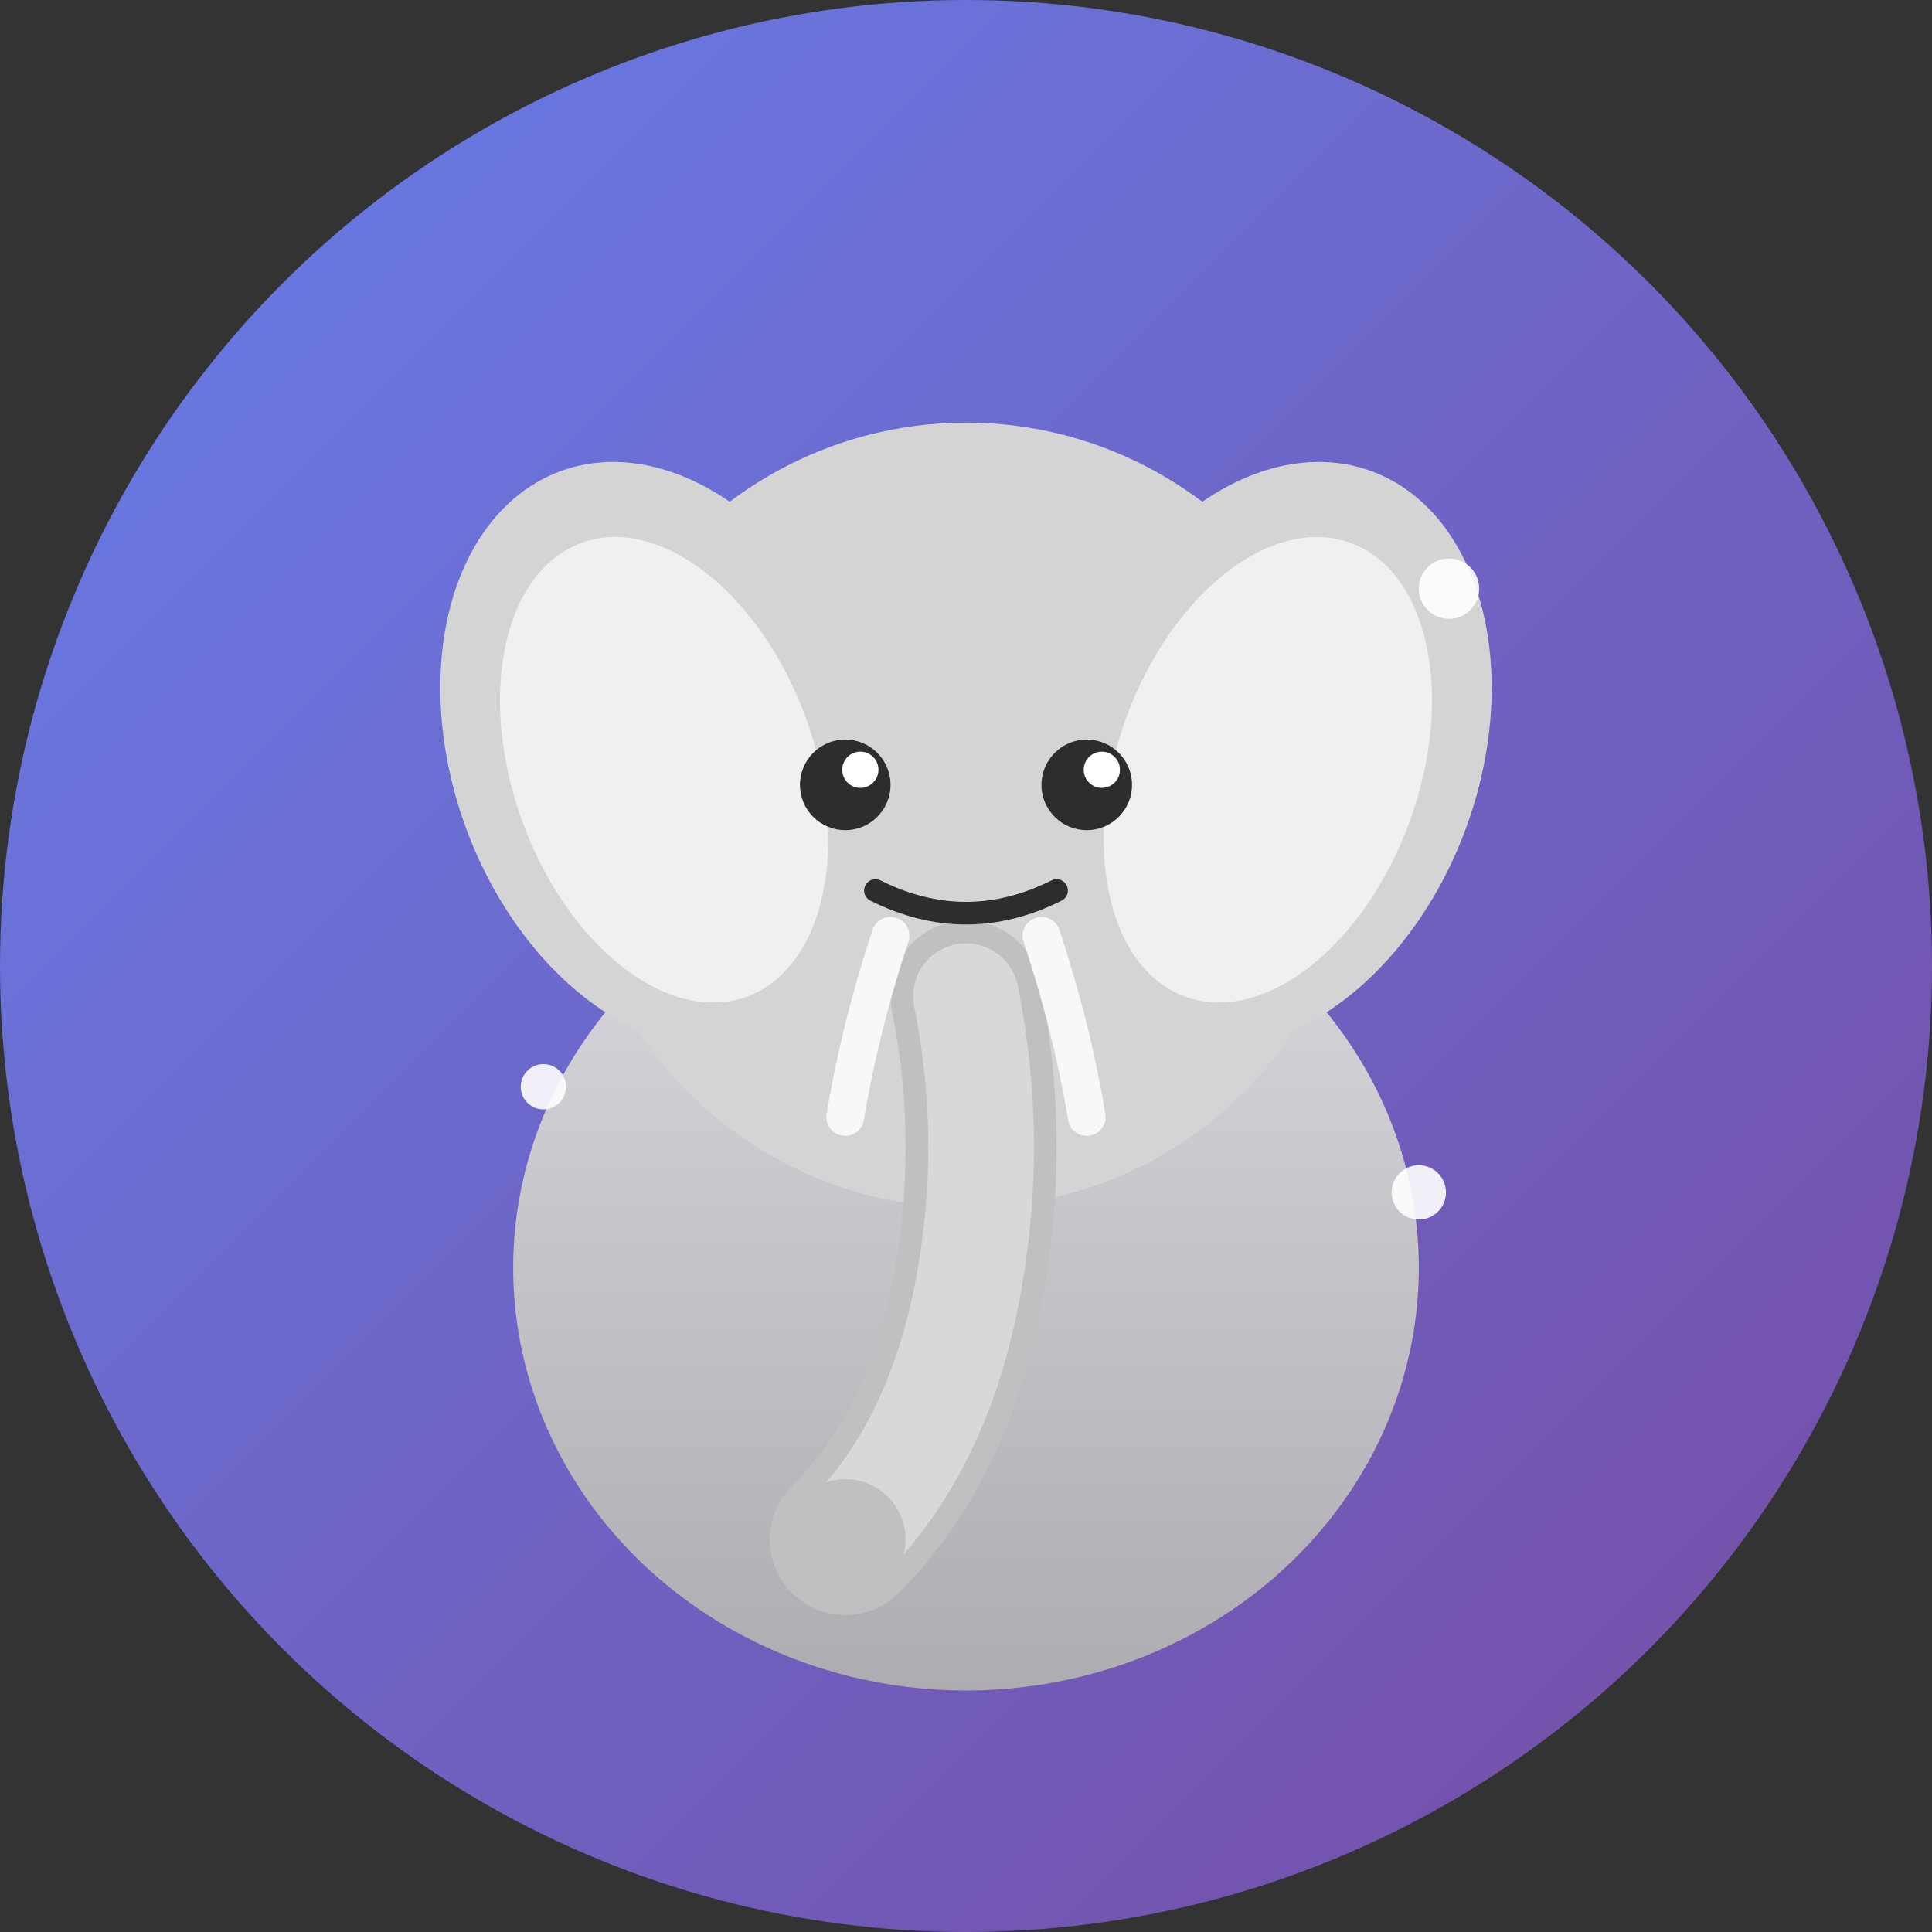 <svg width="128" height="128" viewBox="0 0 128 128" xmlns="http://www.w3.org/2000/svg">
  <rect x="0" y="0" width="128" height="128" fill="#333333" stroke="none"/>
  <!-- Background circle with gradient -->
  <defs>
    <linearGradient id="bgGradient" x1="0%" y1="0%" x2="100%" y2="100%">
      <stop offset="0%" style="stop-color:#667eea;stop-opacity:1" />
      <stop offset="100%" style="stop-color:#764ba2;stop-opacity:1" />
    </linearGradient>
    <linearGradient id="elephantGradient" x1="0%" y1="0%" x2="0%" y2="100%">
      <stop offset="0%" style="stop-color:#e0e0e0;stop-opacity:1" />
      <stop offset="100%" style="stop-color:#b0b0b0;stop-opacity:1" />
    </linearGradient>
  </defs>
  
  <!-- Background -->
  <circle cx="64" cy="64" r="64" fill="url(#bgGradient)"/>
  
  <!-- Elephant Icon - Simplified and clean -->
  <g transform="translate(64, 64) scale(1.0)">
    <!-- Body -->
    <ellipse cx="0" cy="20" rx="30" ry="28" fill="url(#elephantGradient)" opacity="0.95"/>
    
    <!-- Head -->
    <circle cx="0" cy="-10" r="26" fill="#d4d4d4"/>
    
    <!-- Left Ear -->
    <ellipse cx="-20" cy="-14" rx="14" ry="20" fill="#d4d4d4" transform="rotate(-20 -20 -14)"/>
    <ellipse cx="-20" cy="-13" rx="10" ry="16" fill="#f0f0f0" transform="rotate(-20 -20 -13)"/>
    
    <!-- Right Ear -->
    <ellipse cx="20" cy="-14" rx="14" ry="20" fill="#d4d4d4" transform="rotate(20 20 -14)"/>
    <ellipse cx="20" cy="-13" rx="10" ry="16" fill="#f0f0f0" transform="rotate(20 20 -13)"/>
    
    <!-- Trunk -->
    <path d="M 0 2 Q 2 12 0 22 Q -2 32 -8 38" 
          stroke="#c0c0c0" stroke-width="10" fill="none" stroke-linecap="round"/>
    <path d="M 0 2 Q 2 12 0 22 Q -2 32 -8 38" 
          stroke="#d8d8d8" stroke-width="7" fill="none" stroke-linecap="round"/>
    
    <!-- Trunk tip -->
    <circle cx="-8" cy="38" r="4" fill="#c0c0c0"/>
    
    <!-- Left Eye -->
    <circle cx="-8" cy="-12" r="3" fill="#2d2d2d"/>
    <circle cx="-7" cy="-13" r="1.2" fill="#fff"/>
    
    <!-- Right Eye -->
    <circle cx="8" cy="-12" r="3" fill="#2d2d2d"/>
    <circle cx="9" cy="-13" r="1.2" fill="#fff"/>
    
    <!-- Tusks -->
    <path d="M -5 -2 Q -7 4 -8 10" stroke="#f8f8f8" stroke-width="2.5" fill="none" stroke-linecap="round"/>
    <path d="M 5 -2 Q 7 4 8 10" stroke="#f8f8f8" stroke-width="2.5" fill="none" stroke-linecap="round"/>
    
    <!-- Happy smile -->
    <path d="M -6 -5 Q 0 -2 6 -5" stroke="#2d2d2d" stroke-width="1.5" fill="none" stroke-linecap="round"/>
    
    <!-- Memory sparkles -->
    <g opacity="0.9">
      <circle cx="32" cy="-25" r="2" fill="#fff"/>
      <circle cx="-28" cy="8" r="1.5" fill="#fff"/>
      <circle cx="30" cy="15" r="1.8" fill="#fff"/>
    </g>
  </g>
</svg>
